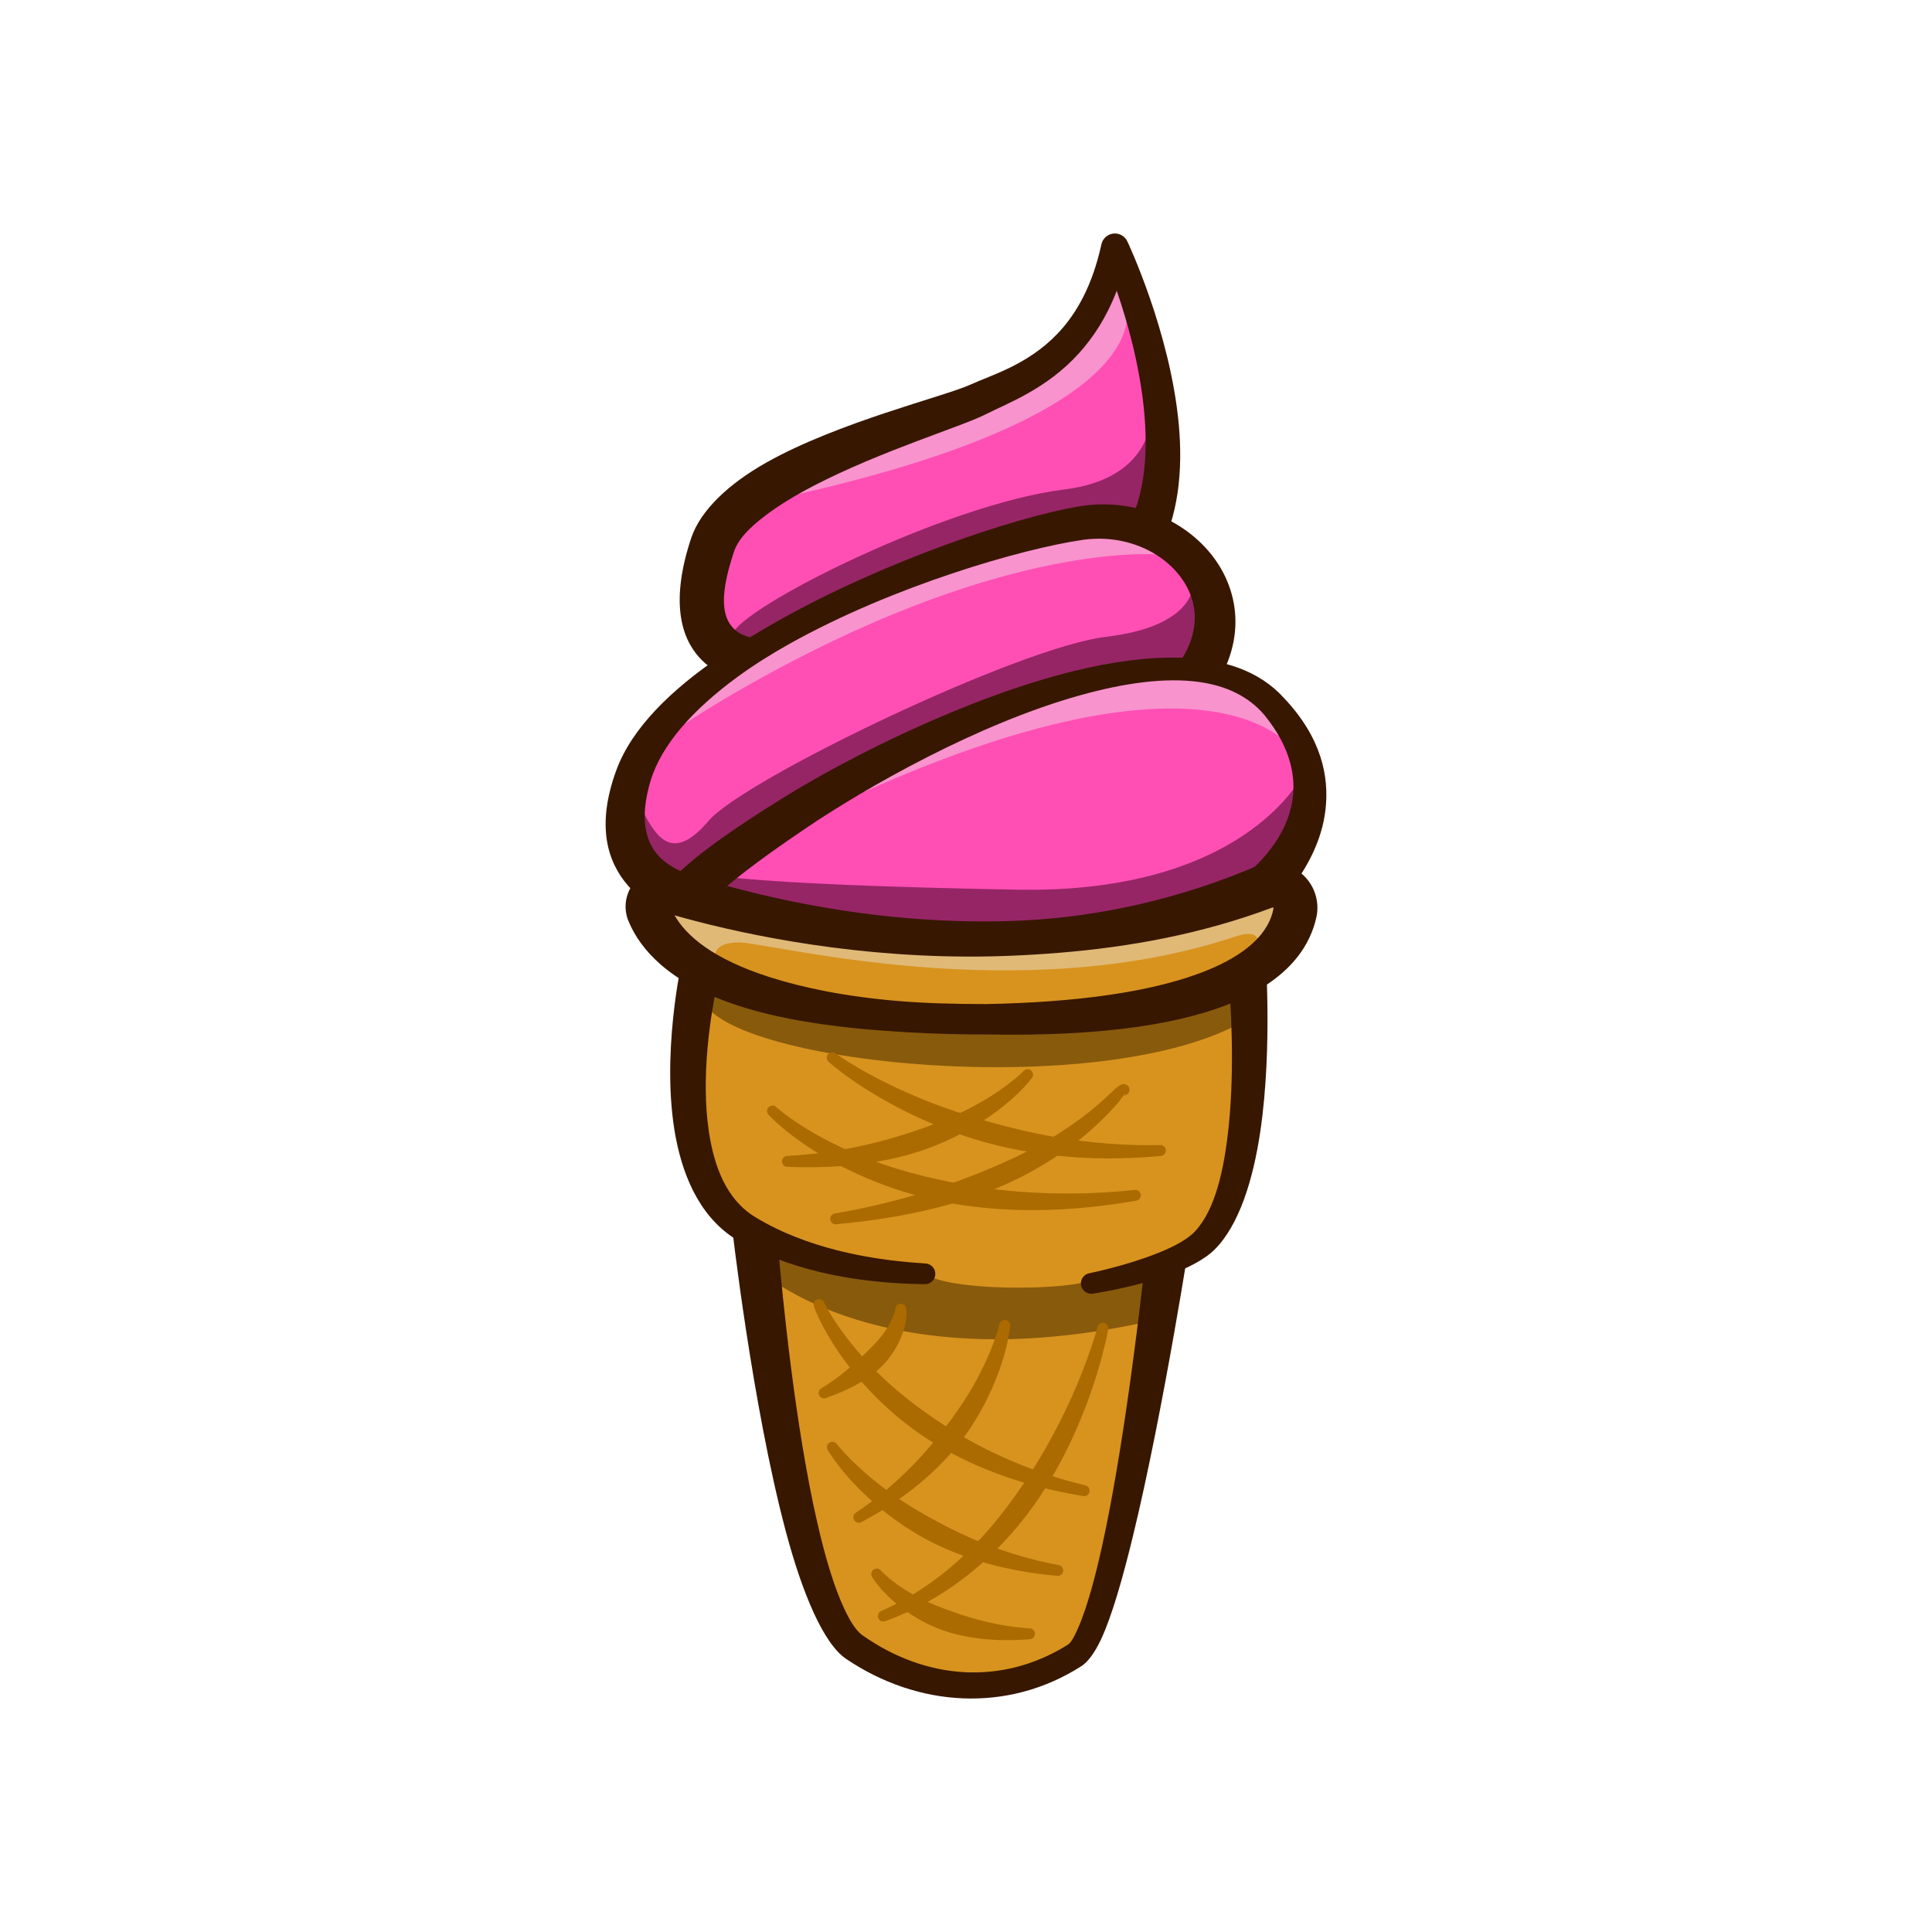 <?xml version="1.0" encoding="UTF-8"?>
<svg xmlns="http://www.w3.org/2000/svg" xmlns:xlink="http://www.w3.org/1999/xlink" width="2400" height="2400" viewBox="0 0 2400 2400">
<path fill-rule="evenodd" fill="rgb(100%, 31.102%, 71.094%)" fill-opacity="1" d="M 1009.66 816.219 C 1009.66 816.219 821.543 867.82 885.191 676.879 C 916.773 582.129 1167.578 518.969 1214.02 496.672 C 1260.469 474.379 1355.211 448.371 1384.941 307.18 C 1384.941 307.18 1494.551 544.98 1416.52 676.879 C 1338.488 808.781 1009.66 816.219 1009.66 816.219 "/>
<path fill-rule="evenodd" fill="rgb(97.264%, 57.422%, 80.469%)" fill-opacity="1" d="M 1397.609 374.27 C 1397.609 374.27 1463.828 514.961 948.477 623.18 C 948.477 623.18 1121.43 508.461 1241.559 492.23 C 1241.559 492.23 1382.25 380.762 1389.82 343.961 C 1397.398 307.172 1397.609 374.27 1397.609 374.27 "/>
<path fill-rule="evenodd" fill="rgb(58.789%, 14.697%, 40.088%)" fill-opacity="1" d="M 1429.852 518.012 C 1429.852 518.012 1431.191 594.672 1322.051 608.059 C 1174.969 626.102 918.746 755.172 909.867 788.148 C 900.988 821.121 926.355 812.25 972.012 781.809 C 1017.672 751.371 1351.219 629.621 1414.629 652.449 C 1414.629 652.449 1451.41 580.16 1429.852 518.012 "/>
<path fill-rule="evenodd" fill="rgb(22.192%, 9.009%, 0%)" fill-opacity="1" d="M 1013.43 843.77 L 1013.379 843.77 C 1003.5 846.121 974.684 852.059 944.543 849.762 C 916.656 847.641 888.273 838.262 868.879 816.941 C 845.891 791.672 832.527 746.738 858.719 668.059 C 870.52 633.59 905.332 600.871 952.098 574.539 C 1041.25 524.352 1172.398 492.738 1205.051 477.98 C 1232.141 465.641 1276.859 453.191 1313.922 414.238 C 1337.18 389.789 1357.039 354.781 1368.172 303.648 C 1369.691 296.422 1375.68 290.98 1383.02 290.148 C 1390.359 289.32 1397.41 293.289 1400.5 300.012 C 1400.5 300.012 1453.672 412.078 1464.301 526.891 C 1469.629 584.461 1463.93 642.512 1437.719 689.422 C 1422.16 717.191 1397.219 740.711 1366.391 760.051 C 1341 775.988 1311.461 789.039 1280.422 799.559 C 1167.891 837.691 1035.34 843.121 1013.43 843.77 Z M 1009.039 788.578 C 1009.039 788.578 1146.781 784.77 1262.898 746.871 C 1290.102 738 1316.148 727.422 1338.789 714.301 C 1362.461 700.578 1382.66 684.641 1395.32 664.34 C 1419.051 626.379 1425.148 577.988 1422.672 529.891 C 1419.371 465.922 1401.43 402.449 1387.262 361.141 C 1374.75 393.941 1358.219 418.969 1340.379 438.75 C 1300.379 483.121 1252.52 500.461 1222.988 515.371 C 1195.328 529.461 1093.84 560.391 1011.09 603.27 C 988.586 614.941 967.621 627.59 950.109 640.961 C 931.699 655.012 917.039 669.359 911.664 685.711 C 895.152 735.16 895.691 763.59 910.109 779.512 C 919.852 790.262 934.812 793.32 948.844 794.441 C 976.324 796.621 1002.352 789.559 1002.352 789.559 C 1004.531 788.961 1006.781 788.629 1009.039 788.578 "/>
<path fill-rule="evenodd" fill="rgb(100%, 31.102%, 71.094%)" fill-opacity="1" d="M 1446.238 882.172 C 1308.77 995.488 914.914 1123.68 914.914 1123.68 C 914.914 1123.68 732.852 1127.398 786.727 963.91 C 840.602 800.422 1212.16 670.379 1342.211 649.941 C 1472.262 629.512 1583.719 768.84 1446.238 882.172 "/>
<path fill-rule="evenodd" fill="rgb(97.264%, 57.617%, 80.469%)" fill-opacity="1" d="M 1447.719 689.32 C 1447.719 689.32 1277.449 667.68 980.191 823.52 C 843.129 895.379 781.059 949.059 781.059 949.059 L 930.785 810.82 C 930.785 810.82 1216.352 653.711 1366.43 646.488 C 1516.5 639.281 1447.719 689.32 1447.719 689.32 "/>
<path fill-rule="evenodd" fill="rgb(58.789%, 14.697%, 40.088%)" fill-opacity="1" d="M 1481.68 728.941 C 1481.68 728.941 1481.68 778.398 1373.879 791.078 C 1266.078 803.762 923.648 968.641 880.527 1019.371 C 837.406 1070.102 817.113 1043.469 799.359 1009.219 C 781.602 974.98 771.457 1082.781 810.773 1098 C 850.09 1113.219 904.625 1081.512 971.844 1028.25 C 971.844 1028.25 1270.23 818.98 1452.512 831.672 C 1452.512 831.672 1542.898 812.641 1481.68 728.941 "/>
<path fill-rule="evenodd" fill="rgb(22.192%, 9.009%, 0%)" fill-opacity="1" d="M 1463.828 903.5 C 1415.762 943.371 1337.359 985.512 1254.449 1023.102 C 1096.949 1094.488 923.633 1150.469 923.633 1150.469 C 921.004 1151.328 918.258 1151.789 915.488 1151.852 C 915.488 1151.852 881.227 1152.641 844.797 1140.57 C 821.688 1132.91 797.77 1120.379 780.352 1100.422 C 754.914 1071.262 740.074 1026.352 765.582 956.941 C 784.539 904.898 833.363 856.75 896.746 814.059 C 918.285 799.551 941.363 785.461 965.391 771.891 C 1097.711 697.18 1260.801 642.609 1338.969 629.309 C 1417.051 615.621 1489.309 653.988 1519.34 711.039 C 1547.75 765.012 1540.898 837.43 1463.828 903.5 Z M 1428.66 860.84 C 1482.941 817.82 1494.25 770.238 1476.23 732.719 C 1455.828 690.219 1402.859 662.59 1345.449 670.57 C 1269.57 681.52 1109.25 727.98 980.977 799.641 C 957.867 812.551 935.879 826.43 915.77 841.141 C 862.121 880.41 821.527 924.672 807.871 970.879 C 794.297 1017.309 801.758 1046.352 819.379 1064.52 C 831.066 1076.578 846.742 1083.32 861.516 1087.781 C 882.473 1094.109 902.277 1095.281 910.445 1095.48 C 937.629 1086.422 1090.551 1034.672 1231.09 971.391 C 1309.02 936.301 1383.301 898 1428.66 860.84 "/>
<path fill-rule="evenodd" fill="rgb(100%, 31.102%, 71.094%)" fill-opacity="1" d="M 1554.961 1115.77 C 1554.961 1115.77 1696.789 1007.891 1583 877.84 C 1469.211 747.801 1125.281 920.328 987.355 1009.75 C 849.43 1099.16 869.523 1105.699 840.988 1115.211 C 840.988 1115.211 1109.121 1297.359 1554.961 1115.77 "/>
<path fill-rule="evenodd" fill="rgb(97.264%, 57.617%, 80.469%)" fill-opacity="1" d="M 1608.039 933.301 C 1608.039 933.301 1514.422 780.102 1051.031 993.82 C 1051.031 993.82 1227.461 844.762 1463.879 831.461 C 1463.879 831.461 1577.84 831.219 1608.039 933.301 "/>
<path fill-rule="evenodd" fill="rgb(58.789%, 14.697%, 40.088%)" fill-opacity="1" d="M 1617.809 963.141 C 1617.809 963.141 1546.781 1110.262 1264.391 1105.191 C 981.988 1100.109 909.273 1089.969 909.273 1089.969 L 868.688 1106.879 L 938.02 1133.93 C 938.02 1133.93 1365.852 1203.27 1534.949 1117.02 C 1534.949 1117.02 1633.031 1110.262 1617.809 963.141 "/>
<path fill-rule="evenodd" fill="rgb(22.192%, 9.009%, 0%)" fill-opacity="1" d="M 1565.391 1141.371 C 1424.57 1199.039 1300.941 1221.289 1197.301 1224.32 C 1105.172 1227.012 1028.629 1214.762 969.73 1198.57 C 875.949 1172.789 825.93 1137.379 825.93 1137.379 C 817.5 1131.648 813.047 1121.629 814.445 1111.539 C 815.844 1101.441 822.844 1093.012 832.516 1089.789 C 838.891 1087.75 841.062 1085.77 845.883 1081.48 C 854.52 1073.801 867.734 1061.68 897.68 1040.461 C 915.961 1027.512 940.613 1011.078 974.566 990.02 C 1054.57 940.461 1201.602 866.031 1334.73 833.41 C 1381.57 821.93 1426.648 815.82 1466.84 817.012 C 1519.719 818.578 1564.449 833.238 1595.129 867.23 C 1641.73 916.609 1651.309 964.738 1646.578 1005.852 C 1637.691 1083.27 1571.691 1137.77 1571.691 1137.77 C 1569.762 1139.25 1567.641 1140.461 1565.391 1141.371 Z M 891.129 1111.359 C 912.77 1121.25 944.129 1133.59 984.383 1144.219 C 1039.199 1158.699 1110.148 1170.059 1195.672 1167.648 C 1293.121 1164.898 1409.23 1144.59 1541.578 1091.371 L 1541.609 1091.352 C 1553.711 1082.32 1594.629 1048.621 1604.578 999.219 C 1610.98 967.449 1604.34 929.762 1570.871 888.461 C 1551.23 865.129 1523.328 851.969 1490.238 847.27 C 1447.031 841.129 1395.77 848.711 1342.602 863.469 C 1214.621 899 1075.629 978.309 1000.141 1029.469 C 935.734 1072.961 906.852 1097.02 891.129 1111.359 "/>
<path fill-rule="evenodd" fill="rgb(84.569%, 57.422%, 12.01%)" fill-opacity="1" d="M 936.484 1518.504 C 936.484 1518.504 979.586 1989.641 1061.328 2046.117 C 1143.07 2102.598 1246.469 2112.309 1334.801 2056.523 C 1391.27 2020.852 1453.691 1524.449 1453.691 1524.449 L 936.484 1518.504 "/>
<path fill-rule="evenodd" fill="rgb(53.319%, 35.205%, 4.7%)" fill-opacity="1" d="M 1450.891 1545.934 C 1448.59 1563.172 1445.969 1606.004 1441.27 1638.211 C 1095.59 1720.156 943.484 1578.211 943.484 1578.211 L 943.02 1477.383 L 1109.48 1462.164 L 1407.199 1514.48 L 1450.891 1545.934 "/>
<path fill-rule="evenodd" fill="rgb(22.192%, 9.009%, 0%)" fill-opacity="1" d="M 936.801 1490.863 C 936.801 1490.863 1146.512 1492.281 1298.852 1494.688 C 1385.77 1496.059 1454 1497.949 1454 1497.949 C 1461.551 1498.035 1468.711 1501.34 1473.672 1507.031 C 1478.629 1512.723 1480.93 1520.262 1479.988 1527.758 C 1479.988 1527.758 1445.941 1749.371 1407.609 1907.336 C 1394.52 1961.25 1381.09 2007.902 1367.801 2036.359 C 1359.75 2053.582 1351.059 2064.922 1343.211 2069.84 C 1296.531 2099.555 1245.82 2111.809 1195.891 2109.734 C 1145.289 2107.633 1095.391 2090.641 1051.191 2060.801 C 1023.199 2042.066 996.863 1980.031 976.215 1902.555 C 934.02 1744.262 908.957 1521.023 908.957 1521.023 C 908.246 1513.23 910.867 1505.504 916.176 1499.754 C 921.484 1494.004 928.977 1490.773 936.801 1490.863 Z M 966.457 1546.617 C 972.094 1612.52 987.68 1771.59 1015.559 1892.777 C 1025.191 1934.605 1036.199 1971.816 1048.879 1998.66 C 1056.039 2013.84 1063.16 2025.535 1071.469 2031.438 C 1109.691 2058.457 1153.102 2074.73 1197.48 2077.219 C 1241.059 2079.656 1285.43 2068.867 1326.391 2043.207 C 1330.828 2040.371 1334.488 2033.023 1338.91 2023.148 C 1351.09 1995.93 1362.891 1951.297 1373.488 1899.695 C 1398.609 1777.312 1417.23 1616.656 1424.289 1551.023 C 1396.328 1551.059 1350.672 1551.023 1298.211 1550.645 C 1181.059 1549.801 1030.012 1547.594 966.457 1546.617 "/>
<path fill-rule="evenodd" fill="rgb(84.569%, 57.422%, 12.01%)" fill-opacity="1" d="M 1360.68 1585.172 C 1360.68 1585.172 1463.25 1575.609 1496.801 1540.797 C 1575.422 1459.199 1547.328 1179.641 1547.328 1179.641 L 871.09 1198.961 C 871.09 1198.961 808.223 1457.469 929.055 1527.422 C 1013.77 1576.469 1120.941 1562.859 1149.02 1582.414 C 1184.762 1607.305 1361.82 1602.371 1360.68 1585.172 "/>
<path fill-rule="evenodd" fill="rgb(53.319%, 35.301%, 4.7%)" fill-opacity="1" d="M 874.281 1244.711 C 915.625 1326.012 1407.879 1371.59 1564.211 1256.121 L 1528.199 1218.07 C 1528.199 1218.07 1151.531 1320.801 889 1211.73 L 874.281 1244.711 "/>
<path fill-rule="evenodd" fill="rgb(22.192%, 9.009%, 0%)" fill-opacity="1" d="M 1357.809 1607.004 C 1350.801 1608.219 1344.121 1603.516 1342.898 1596.508 C 1341.691 1589.5 1346.391 1582.82 1353.398 1581.602 C 1353.398 1581.602 1398.719 1572.547 1438.699 1556.461 C 1457.43 1548.93 1475.02 1539.977 1484.84 1529.273 C 1509.738 1502.273 1520.711 1452.672 1526.23 1400.129 C 1534.121 1325.02 1528.91 1243.469 1525.512 1204.84 C 1474.059 1207.07 1342.059 1212.629 1209.988 1216.84 C 1163.762 1218.309 1117.52 1219.371 1074.738 1220.262 C 992.324 1221.961 922.746 1222.91 890.703 1223.301 C 883.363 1258.16 870.09 1336.25 880.617 1405.914 C 887.211 1449.562 902.555 1490.32 938.059 1511.863 C 970.824 1531.777 1006.34 1544.586 1039.121 1552.957 C 1087.441 1565.297 1129.871 1568.223 1149.578 1569.535 C 1156.68 1569.844 1162.199 1575.863 1161.891 1582.973 C 1161.578 1590.078 1155.559 1595.598 1148.461 1595.289 C 1127.77 1594.871 1083.23 1593.898 1032.102 1583.234 C 995.953 1575.695 956.699 1563.172 920.047 1542.98 C 873.883 1517.512 849.895 1467.996 839.422 1412.941 C 820.246 1312.109 847.219 1193.16 847.219 1193.16 C 849.832 1182.398 859.32 1174.719 870.387 1174.41 C 870.387 1174.41 959.562 1170.219 1073.191 1166.078 C 1115.949 1164.52 1162.18 1162.93 1208.422 1161.762 C 1377.512 1157.488 1546.641 1155.441 1546.641 1155.441 C 1559.328 1155.078 1570.148 1164.578 1571.422 1177.219 C 1571.422 1177.219 1581.41 1298.012 1565.66 1405.102 C 1556.711 1465.93 1539.078 1522.195 1508.75 1552.32 C 1495.691 1565.238 1473.43 1576.418 1449.301 1584.785 C 1406.191 1599.734 1357.809 1607.004 1357.809 1607.004 "/>
<path fill-rule="evenodd" fill="rgb(84.569%, 57.422%, 12.01%)" fill-opacity="1" d="M 805.758 1132.43 C 803.27 1125.199 805.117 1117.18 810.52 1111.762 C 815.918 1106.352 823.934 1104.48 831.172 1106.949 C 930.5 1138.52 1260.262 1226.078 1570.379 1101.801 C 1579.969 1097.871 1590.949 1099.52 1598.961 1106.09 C 1606.98 1112.672 1610.738 1123.109 1608.762 1133.289 C 1598.488 1186.41 1531.898 1266.16 1225.172 1266.16 C 901.902 1266.16 823.695 1182.262 805.758 1132.43 "/>
<path fill-rule="evenodd" fill="rgb(87.889%, 72.459%, 46.703%)" fill-opacity="1" d="M 889.34 1196.93 C 889.34 1196.93 878.242 1170.699 917.582 1170.699 C 956.922 1170.699 1263.691 1253.422 1533.91 1163.641 C 1560.75 1154.719 1568.09 1162.629 1560.02 1187.852 C 1560.02 1187.852 1670.98 1145.48 1599.359 1100.09 C 1599.359 1100.09 1299.059 1231.66 859.965 1122.281 C 859.965 1122.281 790.059 1131.93 841.504 1172.281 C 892.949 1212.629 889.34 1196.93 889.34 1196.93 "/>
<path fill-rule="evenodd" fill="rgb(22.192%, 9.009%, 0%)" fill-opacity="1" d="M 779.617 1141.422 C 776.797 1132.781 776.32 1123.73 778.414 1115.25 C 780.496 1106.789 784.699 1098.801 791.188 1092.488 C 797.652 1086.191 805.516 1081.82 813.996 1079.969 C 822.445 1078.141 831.41 1078.398 839.34 1081.25 C 897.199 1100.5 1035.141 1141.34 1202 1144.43 C 1237.738 1145.09 1274.828 1144.16 1312.629 1140.289 C 1393.578 1132.012 1477.66 1111.422 1559.93 1076.309 C 1569.398 1072.359 1579.59 1071.191 1589.371 1072.672 C 1599.148 1074.16 1608.539 1078.262 1616.41 1084.828 C 1624.25 1091.398 1630.09 1099.762 1633.34 1109.07 C 1636.59 1118.359 1637.512 1128.5 1635.469 1138.449 C 1628.512 1171.18 1605.539 1214.25 1532.039 1245.121 C 1472.922 1269.949 1377.738 1288.02 1225.172 1285.02 C 1176.27 1285.18 1132.93 1283.031 1094.441 1280.141 C 1006.48 1273.551 943.48 1259.988 898.242 1242.629 C 820.016 1212.621 791.305 1171.262 779.75 1141.789 C 779.707 1141.672 779.66 1141.539 779.617 1141.422 Z M 838.004 1137.059 C 852.023 1161.859 884.871 1191.289 957.145 1214.148 C 997.656 1226.961 1049.488 1237.941 1115.91 1243.512 C 1148.719 1246.262 1185.051 1247.262 1225.172 1247.289 C 1339.262 1245.09 1419.039 1232.371 1474.629 1214.422 C 1552.141 1189.391 1577.262 1155.789 1582.051 1128.129 L 1582.051 1128.09 L 1581.52 1127.352 L 1580.82 1127.289 C 1580.762 1127.309 1580.691 1127.34 1580.621 1127.371 C 1492 1160.629 1402.238 1176.488 1316.609 1183.512 C 1277.211 1186.75 1238.719 1188.422 1201.531 1188.301 C 1041.059 1187.809 905.43 1156.34 838.004 1137.059 "/>
<path fill-rule="evenodd" fill="rgb(66.992%, 41.893%, 0%)" fill-opacity="1" d="M 1011.09 1623.156 C 1009.68 1619.688 1011.359 1615.734 1014.82 1614.328 C 1018.289 1612.926 1022.238 1614.598 1023.648 1618.062 C 1023.648 1618.062 1044.789 1662.766 1098.52 1713.105 C 1116.109 1729.582 1137.25 1746.5 1162.09 1763.246 C 1182.809 1777.211 1205.988 1791.172 1232.41 1803.863 C 1265.84 1819.922 1304 1834.535 1348.141 1845.188 C 1351.809 1845.93 1354.18 1849.512 1353.43 1853.176 C 1352.691 1856.844 1349.109 1859.215 1345.441 1858.469 C 1299.191 1850.809 1258.559 1839.184 1223.18 1824.535 C 1194.699 1812.75 1169.512 1799.285 1147.691 1784.664 C 1121.398 1767.043 1099.891 1747.918 1082.281 1729.523 C 1028.422 1673.258 1011.09 1623.156 1011.09 1623.156 "/>
<path fill-rule="evenodd" fill="rgb(66.992%, 41.893%, 0%)" fill-opacity="1" d="M 1028.391 1801.5 C 1026.328 1798.371 1027.199 1794.168 1030.328 1792.113 C 1033.461 1790.059 1037.66 1790.93 1039.711 1794.059 C 1039.711 1794.059 1062.891 1824.281 1110.391 1857.555 C 1125.91 1868.426 1144.059 1879.457 1164.699 1890.445 C 1182.09 1899.707 1201.129 1909.062 1222.359 1917.383 C 1249.75 1928.125 1280.309 1937.789 1314.879 1944.125 C 1318.59 1944.629 1321.191 1948.047 1320.691 1951.754 C 1320.18 1955.461 1316.762 1958.059 1313.059 1957.555 C 1276.711 1954.316 1243.988 1947.863 1214.84 1938.738 C 1191.852 1931.547 1171.02 1922.969 1152.609 1913.246 C 1130.68 1901.664 1112.109 1888.645 1096.488 1876 C 1048.59 1837.246 1028.379 1801.5 1028.379 1801.5 "/>
<path fill-rule="evenodd" fill="rgb(66.992%, 41.893%, 0%)" fill-opacity="1" d="M 1083.57 1959.203 C 1081.41 1956.148 1082.141 1951.914 1085.191 1949.758 C 1088.238 1947.598 1092.48 1948.324 1094.641 1951.379 C 1094.641 1951.379 1106.91 1965.09 1132.578 1979.785 C 1140.781 1984.48 1150.328 1989.133 1161.27 1993.734 C 1168.172 1996.641 1175.641 1999.43 1183.641 2002.234 C 1190.828 2004.758 1198.422 2007.32 1206.539 2009.691 C 1227.281 2015.75 1251.031 2020.988 1278.891 2022.836 C 1282.629 2022.828 1285.672 2025.855 1285.68 2029.598 C 1285.691 2033.336 1282.66 2036.383 1278.922 2036.391 C 1254.91 2038.184 1233.371 2037.742 1213.988 2035.137 C 1198.18 2033.004 1183.852 2029.68 1171.18 2025.172 C 1155.609 2019.641 1142.512 2012.555 1131.578 2005.406 C 1096.871 1982.73 1083.57 1959.203 1083.57 1959.203 "/>
<path fill-rule="evenodd" fill="rgb(66.992%, 41.893%, 0%)" fill-opacity="1" d="M 1363.41 1648.461 C 1364.191 1644.805 1367.801 1642.473 1371.461 1643.262 C 1375.109 1644.047 1377.441 1647.652 1376.66 1651.309 C 1376.66 1651.309 1366.461 1712.16 1332.34 1786.074 C 1320.02 1812.766 1304.629 1841.195 1285.199 1868.68 C 1267.422 1893.828 1246.191 1918.117 1221.781 1940.109 C 1187.73 1970.789 1147.199 1996.676 1099.801 2013.805 C 1096.328 2015.188 1092.379 2013.492 1091 2010.016 C 1089.609 2006.543 1091.309 2002.598 1094.789 2001.211 C 1123.68 1988.523 1149.309 1972.23 1172.391 1953.918 C 1196.738 1934.586 1217.961 1912.785 1236.68 1890.039 C 1246.078 1878.621 1254.801 1866.945 1263.059 1855.297 C 1276.219 1836.746 1288.02 1818.137 1298.398 1799.969 C 1310.148 1779.414 1320.23 1759.574 1328.609 1741.293 C 1353.039 1687.992 1363.41 1648.461 1363.41 1648.461 "/>
<path fill-rule="evenodd" fill="rgb(66.992%, 41.893%, 0%)" fill-opacity="1" d="M 1241.441 1645.441 C 1241.988 1641.742 1245.449 1639.191 1249.148 1639.746 C 1252.852 1640.305 1255.398 1643.758 1254.84 1647.457 C 1254.84 1647.457 1251.762 1686.359 1226.02 1738.152 C 1217.578 1755.156 1206.711 1773.602 1192.309 1792.008 C 1180.211 1807.492 1165.512 1822.848 1148.359 1837.754 C 1126.641 1856.641 1100.738 1874.438 1070.359 1890.66 C 1067.148 1892.586 1062.988 1891.539 1061.059 1888.328 C 1059.141 1885.121 1060.191 1880.957 1063.391 1879.031 C 1090.859 1860.691 1113.461 1840.855 1132.879 1821.234 C 1147.91 1806.051 1160.621 1790.75 1171.961 1776.148 C 1185.379 1758.852 1196.672 1742.43 1205.73 1727.121 C 1233.34 1680.508 1241.441 1645.441 1241.441 1645.441 "/>
<path fill-rule="evenodd" fill="rgb(66.992%, 41.893%, 0%)" fill-opacity="1" d="M 1112.25 1626.477 C 1112.148 1622.738 1115.102 1619.617 1118.84 1619.516 C 1122.578 1619.414 1125.699 1622.367 1125.801 1626.105 C 1125.801 1626.105 1129.078 1645.785 1113.328 1673.629 C 1108.781 1681.672 1102.539 1690.426 1093.68 1698.906 C 1086.891 1705.41 1078.449 1711.609 1068.461 1717.527 C 1056.781 1724.438 1043 1730.613 1026.691 1736.5 C 1023.32 1738.121 1019.27 1736.703 1017.641 1733.332 C 1016.02 1729.965 1017.441 1725.91 1020.809 1724.285 C 1037.82 1713.93 1050.789 1703.281 1061.77 1693.508 C 1066.16 1689.602 1070.09 1685.801 1073.82 1682.23 C 1078.031 1678.203 1081.898 1674.453 1085.32 1670.801 C 1090.879 1664.871 1095.461 1659.5 1099 1654.387 C 1110.34 1637.996 1112.25 1626.477 1112.25 1626.477 "/>
<path fill-rule="evenodd" fill="rgb(66.992%, 41.893%, 0%)" fill-opacity="1" d="M 1029.48 1319.16 C 1026.602 1316.781 1026.191 1312.5 1028.559 1309.621 C 1030.941 1306.73 1035.219 1306.32 1038.109 1308.699 C 1038.109 1308.699 1079.07 1338.891 1150.66 1367.41 C 1174.262 1376.809 1201.191 1385.879 1231.039 1394.211 C 1256.512 1401.309 1284.031 1408.012 1313.719 1412.938 C 1352.711 1419.406 1395.18 1423.512 1441.109 1422.449 C 1444.852 1422.23 1448.059 1425.09 1448.27 1428.82 C 1448.488 1432.555 1445.641 1435.766 1441.898 1435.98 C 1394.891 1440.375 1350.98 1439.867 1310.609 1435.363 C 1279.559 1431.902 1250.59 1426.379 1224.141 1419.074 C 1193.109 1410.504 1165.52 1399.672 1141.559 1388.629 C 1068.852 1355.16 1029.48 1319.16 1029.48 1319.16 "/>
<path fill-rule="evenodd" fill="rgb(66.992%, 41.893%, 0%)" fill-opacity="1" d="M 954.809 1384.93 C 952.184 1382.262 952.219 1377.969 954.883 1375.34 C 957.547 1372.719 961.844 1372.75 964.465 1375.422 C 964.465 1375.422 1005.09 1412.699 1086.012 1442.414 C 1111.82 1451.891 1141.73 1460.434 1175.73 1467.402 C 1203.762 1473.148 1234.5 1477.98 1268.281 1480.473 C 1310.672 1483.602 1357.621 1483.73 1409.469 1478.172 C 1413.18 1477.656 1416.602 1480.242 1417.121 1483.949 C 1417.641 1487.652 1415.051 1491.078 1411.34 1491.598 C 1358.699 1500.648 1310.68 1504.188 1267.16 1503.086 C 1231.969 1502.191 1199.719 1498.594 1170.578 1492.691 C 1135 1485.488 1104.031 1475.082 1077.539 1463.898 C 994.027 1428.645 954.809 1384.93 954.809 1384.93 "/>
<path fill-rule="evenodd" fill="rgb(66.992%, 41.893%, 0%)" fill-opacity="1" d="M 1398.359 1360.199 C 1398.309 1360.109 1398.262 1360.02 1398.191 1359.922 C 1397.75 1359.289 1397.07 1359.59 1396.18 1360.48 C 1395.738 1360.469 1395.289 1360.41 1394.852 1360.309 C 1395.23 1360.441 1395.621 1360.57 1395.988 1360.672 C 1393.961 1362.828 1390.891 1367.801 1387.078 1372.02 C 1372.871 1387.719 1347.211 1414.984 1302.34 1442.938 C 1283.891 1454.43 1262.23 1466.125 1236.68 1476.629 C 1213.91 1485.984 1188.031 1494.309 1158.949 1501.465 C 1123.859 1510.102 1084.051 1516.57 1039.012 1520.816 C 1035.301 1521.309 1031.891 1518.695 1031.398 1514.988 C 1030.898 1511.277 1033.52 1507.867 1037.219 1507.379 C 1080.891 1499.902 1119.09 1490.062 1152.91 1479.645 C 1180.488 1471.148 1204.91 1461.883 1226.82 1452.777 C 1251.148 1442.664 1272.289 1432.652 1290.441 1422.652 C 1334.609 1398.309 1361.379 1375.059 1376.121 1361.25 C 1383.48 1354.359 1388.262 1349.781 1390.891 1348.289 C 1395.059 1345.93 1398.172 1346.629 1400.109 1348.039 C 1403.238 1350.078 1404.129 1354.289 1402.078 1357.422 C 1401.172 1358.809 1399.828 1359.75 1398.359 1360.199 Z M 1398.359 1360.199 C 1398.891 1361.23 1397.539 1361.109 1395.988 1360.672 C 1396.059 1360.609 1396.121 1360.539 1396.18 1360.48 C 1396.922 1360.5 1397.648 1360.41 1398.359 1360.199 "/>
<path fill-rule="evenodd" fill="rgb(66.992%, 41.893%, 0%)" fill-opacity="1" d="M 1271.262 1330.66 C 1273.629 1327.77 1277.898 1327.34 1280.801 1329.711 C 1283.691 1332.078 1284.121 1336.359 1281.75 1339.25 C 1281.75 1339.25 1258.621 1371.762 1203.672 1402.926 C 1186.488 1412.664 1166.191 1422.336 1142.41 1430.148 C 1123.012 1436.527 1101.262 1441.52 1077.32 1445.016 C 1047.699 1449.344 1014.73 1450.918 978.184 1449.5 C 974.445 1449.527 971.387 1446.516 971.355 1442.773 C 971.328 1439.031 974.34 1435.973 978.082 1435.945 C 1021.41 1433.68 1059 1426.77 1091.809 1418.281 C 1104.73 1414.938 1116.859 1411.305 1128.309 1407.625 C 1141.09 1403.523 1153 1399.34 1164.031 1394.988 C 1181.512 1388.09 1196.781 1380.98 1209.898 1373.922 C 1251.461 1351.57 1271.262 1330.66 1271.262 1330.66 "/>
</svg>
